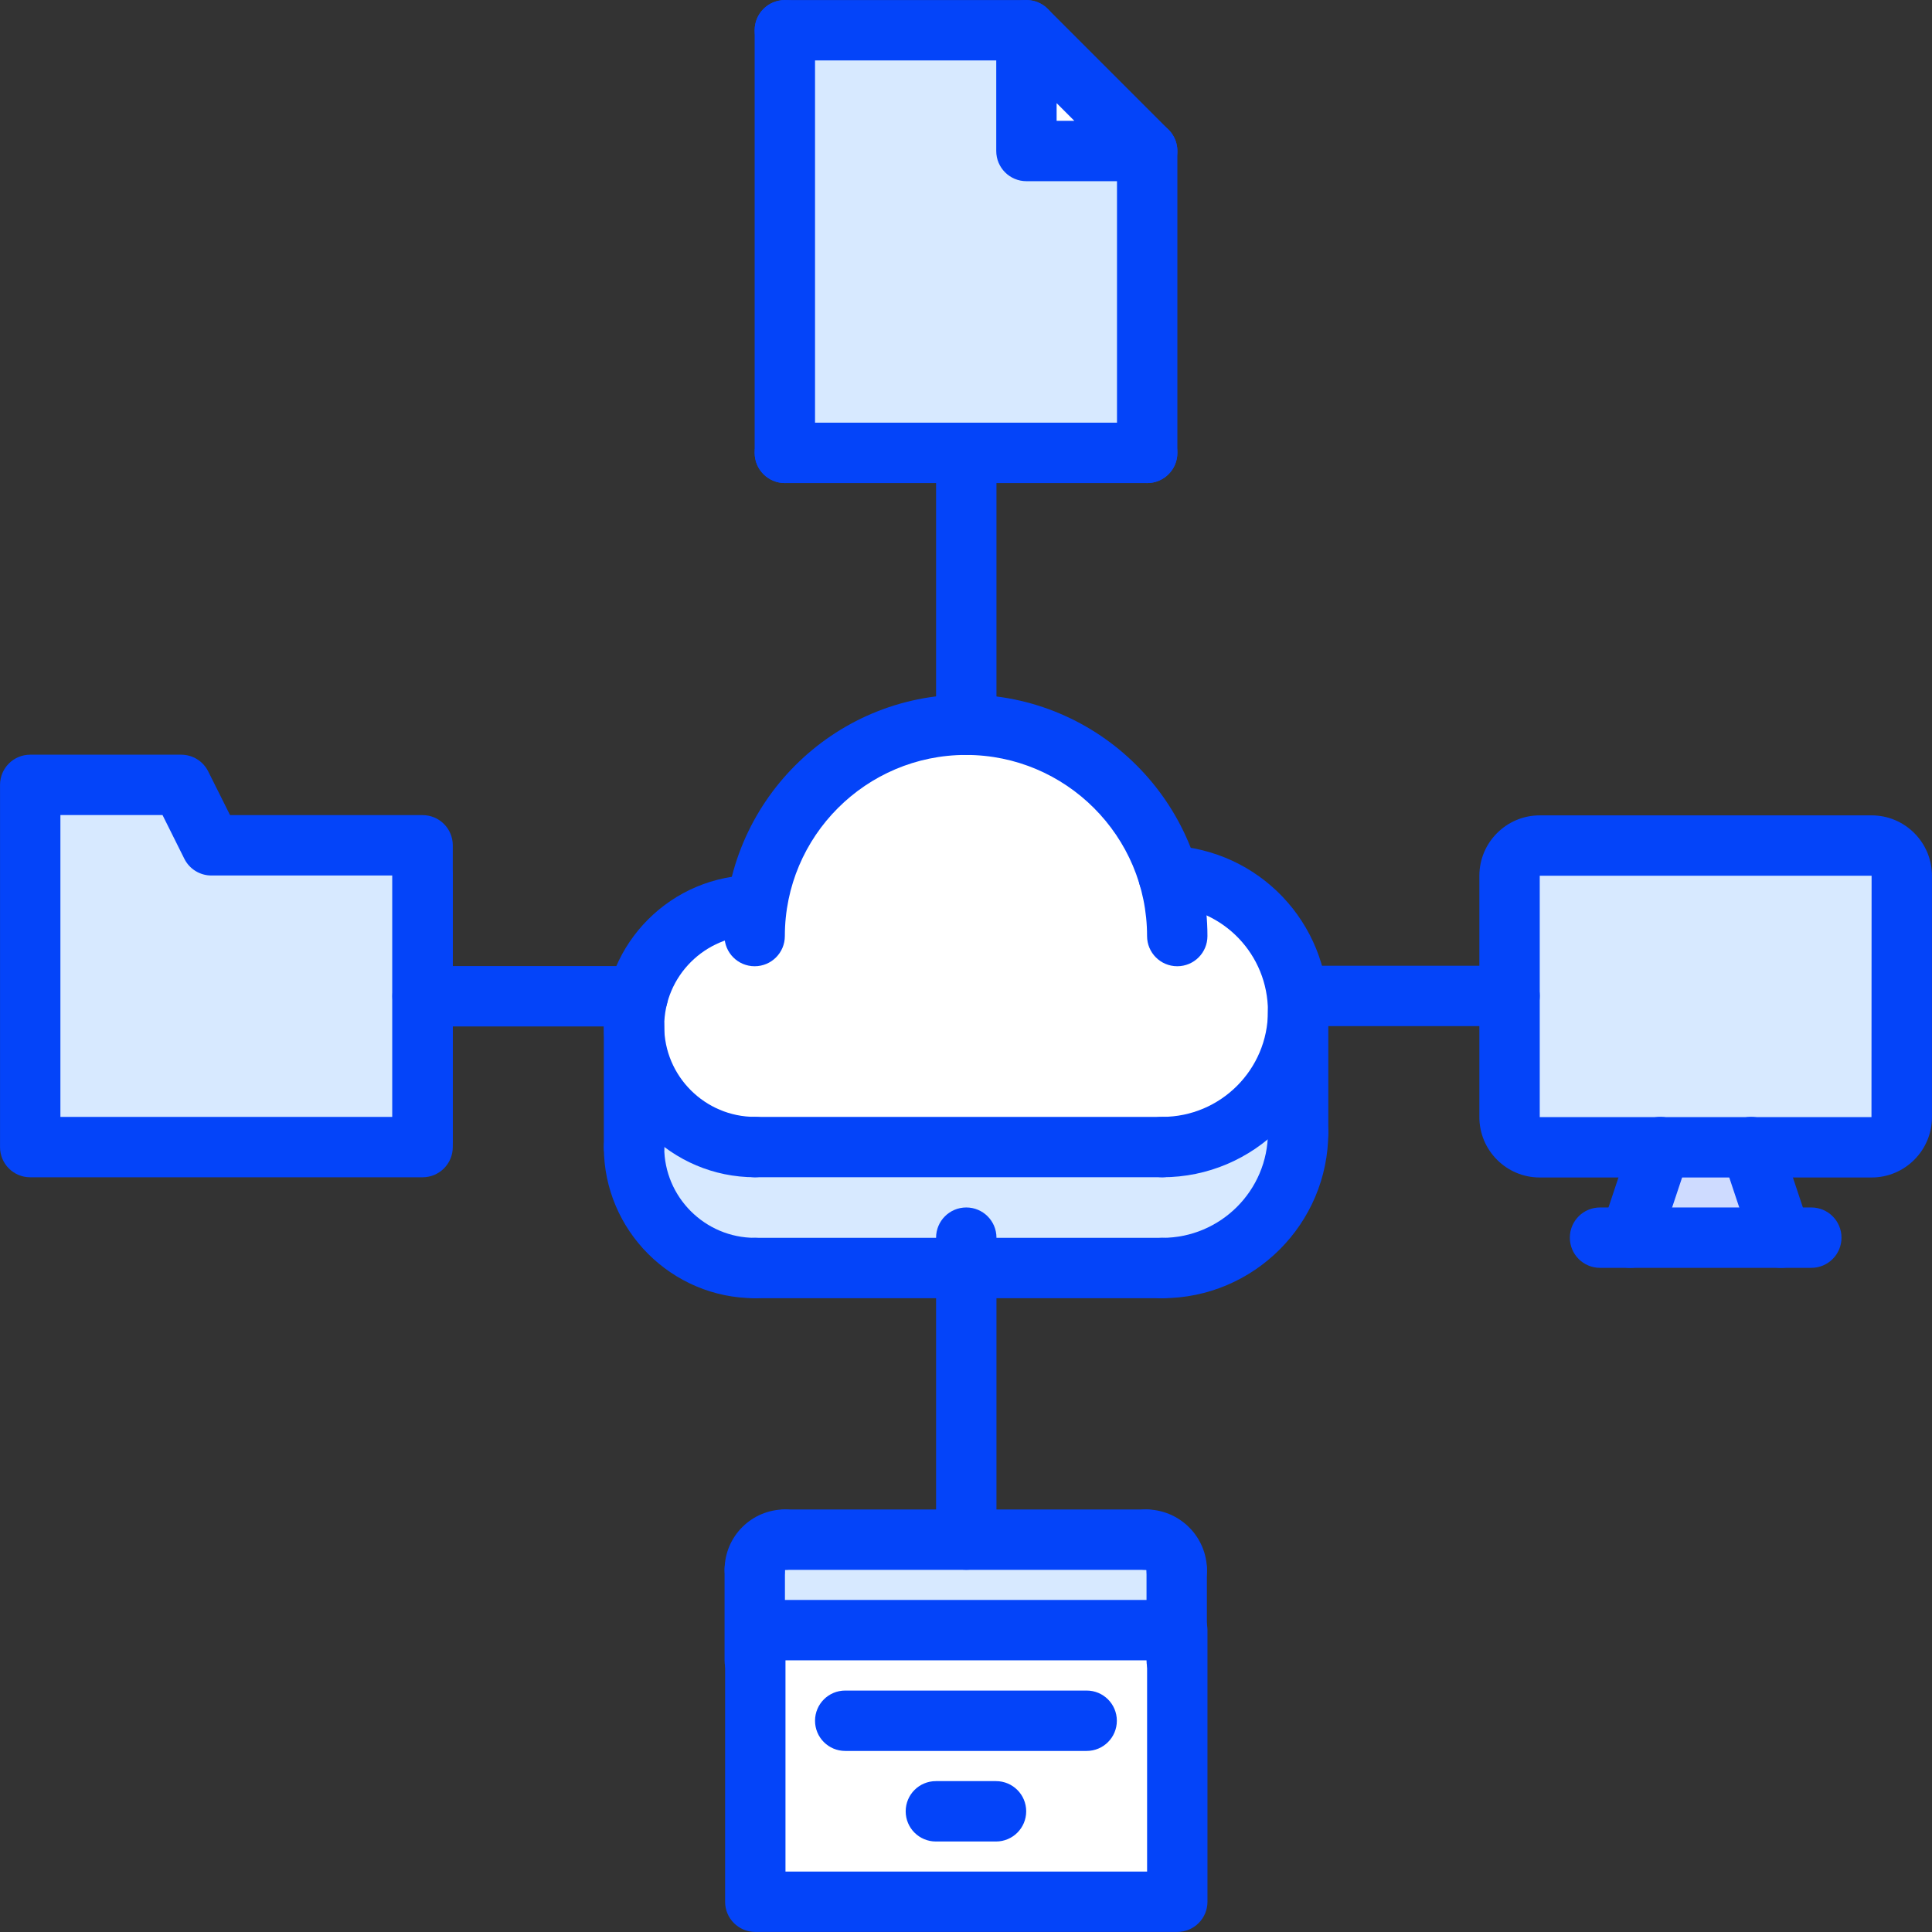 <svg id="icons" enable-background="new 0 0 64 64" height="512" viewBox="0 0 64 64" width="512" xmlns="http://www.w3.org/2000/svg"><rect x="0" y="0" width="64" height="64" fill="#333333" stroke="none"/><path d="m38 5h-4v-4z" fill="#fff"/><path d="m38 5v10h-5.99-6.01v-14h8v4z" fill="#d7e9ff"/><path d="m14 37.75v.25h-13v-12h5l1 2h7v1 4z" fill="#d7e9ff"/><path d="m58 38.01 1 2.99h-5l1-2.99z" fill="#cedbff"/><path d="m58 38.01h-3-3.99c-.55 0-1-.45-1-1v-4.02-3.98c0-.55.45-1 1-1h10.99c.55 0 1 .45 1 1v8c0 .55-.45 1-1 1z" fill="#d7e9ff"/><path d="m25.08 30c.479-3.39 3.39-5.99 6.92-5.99h.01c3.16 0 5.84 2.11 6.7 5 2.39.11 4.29 2.08 4.29 4.49 0 2.49-2.01 4.5-4.5 4.5h-13.49c-2.21 0-4.01-1.79-4.01-4.01 0-.34.04-.681.13-.99.44-1.73 2.01-3.01 3.88-3.01z" fill="#fff"/><path d="m21 33.99c0 2.22 1.8 4.01 4.01 4.01h13.49c2.49 0 4.5-2.01 4.5-4.5v4.01c0 2.48-2.01 4.5-4.5 4.5h-6.49-7c-2.21 0-4.01-1.8-4.01-4.01z" fill="#d7e9ff"/><path d="m38.98 54h-13.96-.02v-2c0-.55.45-1 1-1h.02 5.99 5.96c.55 0 1 .45 1.011 1v.02 1.98z" fill="#d7e9ff"/><path d="m25.02 54h13.96.02v9h-13.98z" fill="#fff"/><g fill="#0444f9"><path d="m13.998 38.999h-12.997c-.553 0-1-.447-1-1v-11.999c0-.553.447-1 1-1h5.001c.379 0 .726.214.895.553l.724 1.449h6.378c.553 0 1 .447 1 1v9.997c-.001.553-.448 1-1.001 1zm-11.997-2h10.997v-7.997h-5.996c-.379 0-.726-.214-.895-.553l-.723-1.449h-3.383z"/><path d="m61.999 39.006h-10.993c-1.103 0-2-.897-2-2v-7.996c0-1.103.897-2 2-2h10.993c1.103 0 2 .897 2 2v7.996c0 1.102-.897 2-2 2zm0-2v1zm-10.993-7.996v7.996h10.989l.004-7.996z"/><path d="m54.003 41.999c-.104 0-.211-.017-.316-.052-.523-.174-.807-.74-.632-1.265l1-2.999c.175-.523.735-.81 1.265-.632.523.174.807.74.632 1.265l-1 2.999c-.14.419-.53.684-.949.684z"/><path d="m59.002 41.999c-.419 0-.809-.265-.948-.684l-1-2.999c-.175-.524.108-1.091.632-1.265.529-.178 1.09.108 1.265.632l1 2.999c.175.524-.108 1.091-.632 1.265-.106.035-.213.052-.317.052z"/><path d="m60.002 41.999h-6.999c-.553 0-1-.447-1-1s.447-1 1-1h6.999c.553 0 1 .447 1 1s-.447 1-1 1z"/><path d="m21.127 34.002h-7.129c-.553 0-1-.447-1-1s.447-1 1-1h7.129c.553 0 1 .447 1 1s-.447 1-1 1z"/><path d="m13.998 38.751c-.553 0-1-.447-1-1v-8.748c0-.553.447-1 1-1s1 .447 1 1v8.748c0 .553-.447 1-1 1z"/><path d="m38.002 6.002h-4c-.553 0-1-.447-1-1v-4c0-.404.243-.77.617-.924.375-.154.804-.069 1.09.217l4 4c.286.286.372.716.217 1.09s-.52.617-.924.617zm-3-2h.586l-.586-.586z"/><path d="m38.002 16.002c-.553 0-1-.447-1-1v-10c0-.553.447-1 1-1s1 .447 1 1v10c0 .553-.447 1-1 1z"/><path d="m38.002 16.002h-12.003c-.553 0-1-.447-1-1s.447-1 1-1h12.003c.553 0 1 .447 1 1s-.447 1-1 1z"/><path d="m25.999 16.002c-.553 0-1-.447-1-1v-14c0-.553.447-1 1-1s1 .447 1 1v14c0 .553-.447 1-1 1z"/><path d="m34.002 2.002h-8.003c-.553 0-1-.447-1-1s.447-1 1-1h8.003c.553 0 1 .447 1 1s-.447 1-1 1z"/><path d="m38.998 63.998h-13.978c-.553 0-1-.447-1-1v-8.997c0-.553.447-1 1-1h13.979c.553 0 1 .447 1 1v8.997c-.001.553-.448 1-1.001 1zm-12.978-2h11.979v-6.997h-11.979z"/><path d="m25.001 53c-.552 0-.997-.45-.997-1.003 0-1.1.895-1.994 1.995-1.994.553 0 1 .447 1 1s-.447 1-1 1c0 .553-.445.997-.998.997z"/><path d="m25.002 56.003c-.553 0-1-.447-1-1v-3.002c0-.553.447-1 1-1s1 .447 1 1v3.002c0 .553-.447 1-1 1z"/><path d="m38.982 53.019c-.553 0-1-.447-1-1 0-.008-.007-.016-.018-.016-.553 0-1-.447-1-1s.447-1 1-1c1.112 0 2.018.904 2.018 2.016 0 .552-.447 1-1 1z"/><path d="m38.98 56.003c-.553 0-1-.447-1-1v-3.002c0-.553.447-1 1-1s1 .447 1 1v3.002c0 .553-.447 1-1 1z"/><path d="m37.965 52.003h-11.947c-.553 0-1-.447-1-1s.447-1 1-1h11.947c.553 0 1 .447 1 1s-.447 1-1 1z"/><path d="m35.997 58.002h-7.998c-.553 0-1-.447-1-1s.447-1 1-1h7.998c.553 0 1 .447 1 1s-.447 1-1 1z"/><path d="m32.994 61.002h-1.992c-.553 0-1-.447-1-1s.447-1 1-1h1.992c.553 0 1 .447 1 1s-.447 1-1 1z"/><path d="m32.009 25.008c-.553 0-1-.447-1-1v-9.005c0-.553.447-1 1-1s1 .447 1 1v9.005c0 .553-.447 1-1 1z"/><path d="m32.009 52.001c-.553 0-1-.447-1-1v-10.002c0-.553.447-1 1-1s1 .447 1 1v10.002c0 .553-.447 1-1 1z"/><path d="m38.502 38.998h-13.491c-.553 0-1-.447-1-1s.447-1 1-1h13.491c.553 0 1 .447 1 1s-.447 1-1 1z"/><path d="m38.998 32.008c-.553 0-1-.447-1-1 0-3.309-2.691-6-6-6-3.308 0-5.999 2.691-5.999 6 0 .553-.447 1-1 1s-1-.447-1-1c0-4.411 3.588-8 7.999-8s8 3.589 8 8c0 .553-.447 1-1 1z"/><path d="m38.502 38.998c-.553 0-1-.447-1-1s.447-1 1-1c1.93 0 3.5-1.568 3.5-3.496 0-1.874-1.467-3.409-3.338-3.494-.552-.025-.979-.492-.954-1.044.025-.553.529-.982 1.044-.954 2.943.134 5.248 2.546 5.248 5.492 0 3.03-2.468 5.496-5.5 5.496z"/><path d="m25.011 38.998c-2.762 0-5.008-2.245-5.008-5.005s2.246-5.006 5.008-5.006c.553 0 1 .447 1 1s-.447 1-1 1c-1.658 0-3.008 1.349-3.008 3.006s1.35 3.005 3.008 3.005c.553 0 1 .447 1 1s-.448 1-1 1z"/><path d="m38.502 43.005h-13.491c-.553 0-1-.447-1-1s.447-1 1-1h13.491c.553 0 1 .447 1 1s-.447 1-1 1z"/><path d="m38.502 43.005c-.553 0-1-.447-1-1s.447-1 1-1c1.93 0 3.5-1.568 3.5-3.496 0-.553.447-1 1-1s1 .447 1 1c0 3.03-2.468 5.496-5.5 5.496z"/><path d="m25.011 43.005c-2.762 0-5.008-2.245-5.008-5.005 0-.553.447-1 1-1s1 .447 1 1c0 1.657 1.35 3.005 3.008 3.005.553 0 1 .447 1 1s-.448 1-1 1z"/><path d="m21.003 39c-.553 0-1-.447-1-1v-4.007c0-.553.447-1 1-1s1 .447 1 1v4.007c0 .553-.447 1-1 1z"/><path d="m43.002 38.509c-.553 0-1-.447-1-1v-4.007c0-.553.447-1 1-1s1 .447 1 1v4.007c0 .553-.447 1-1 1z"/><path d="m50.006 33.991h-7.004c-.553 0-1-.447-1-1s.447-1 1-1h7.004c.553 0 1 .447 1 1s-.447 1-1 1z"/></g></svg>